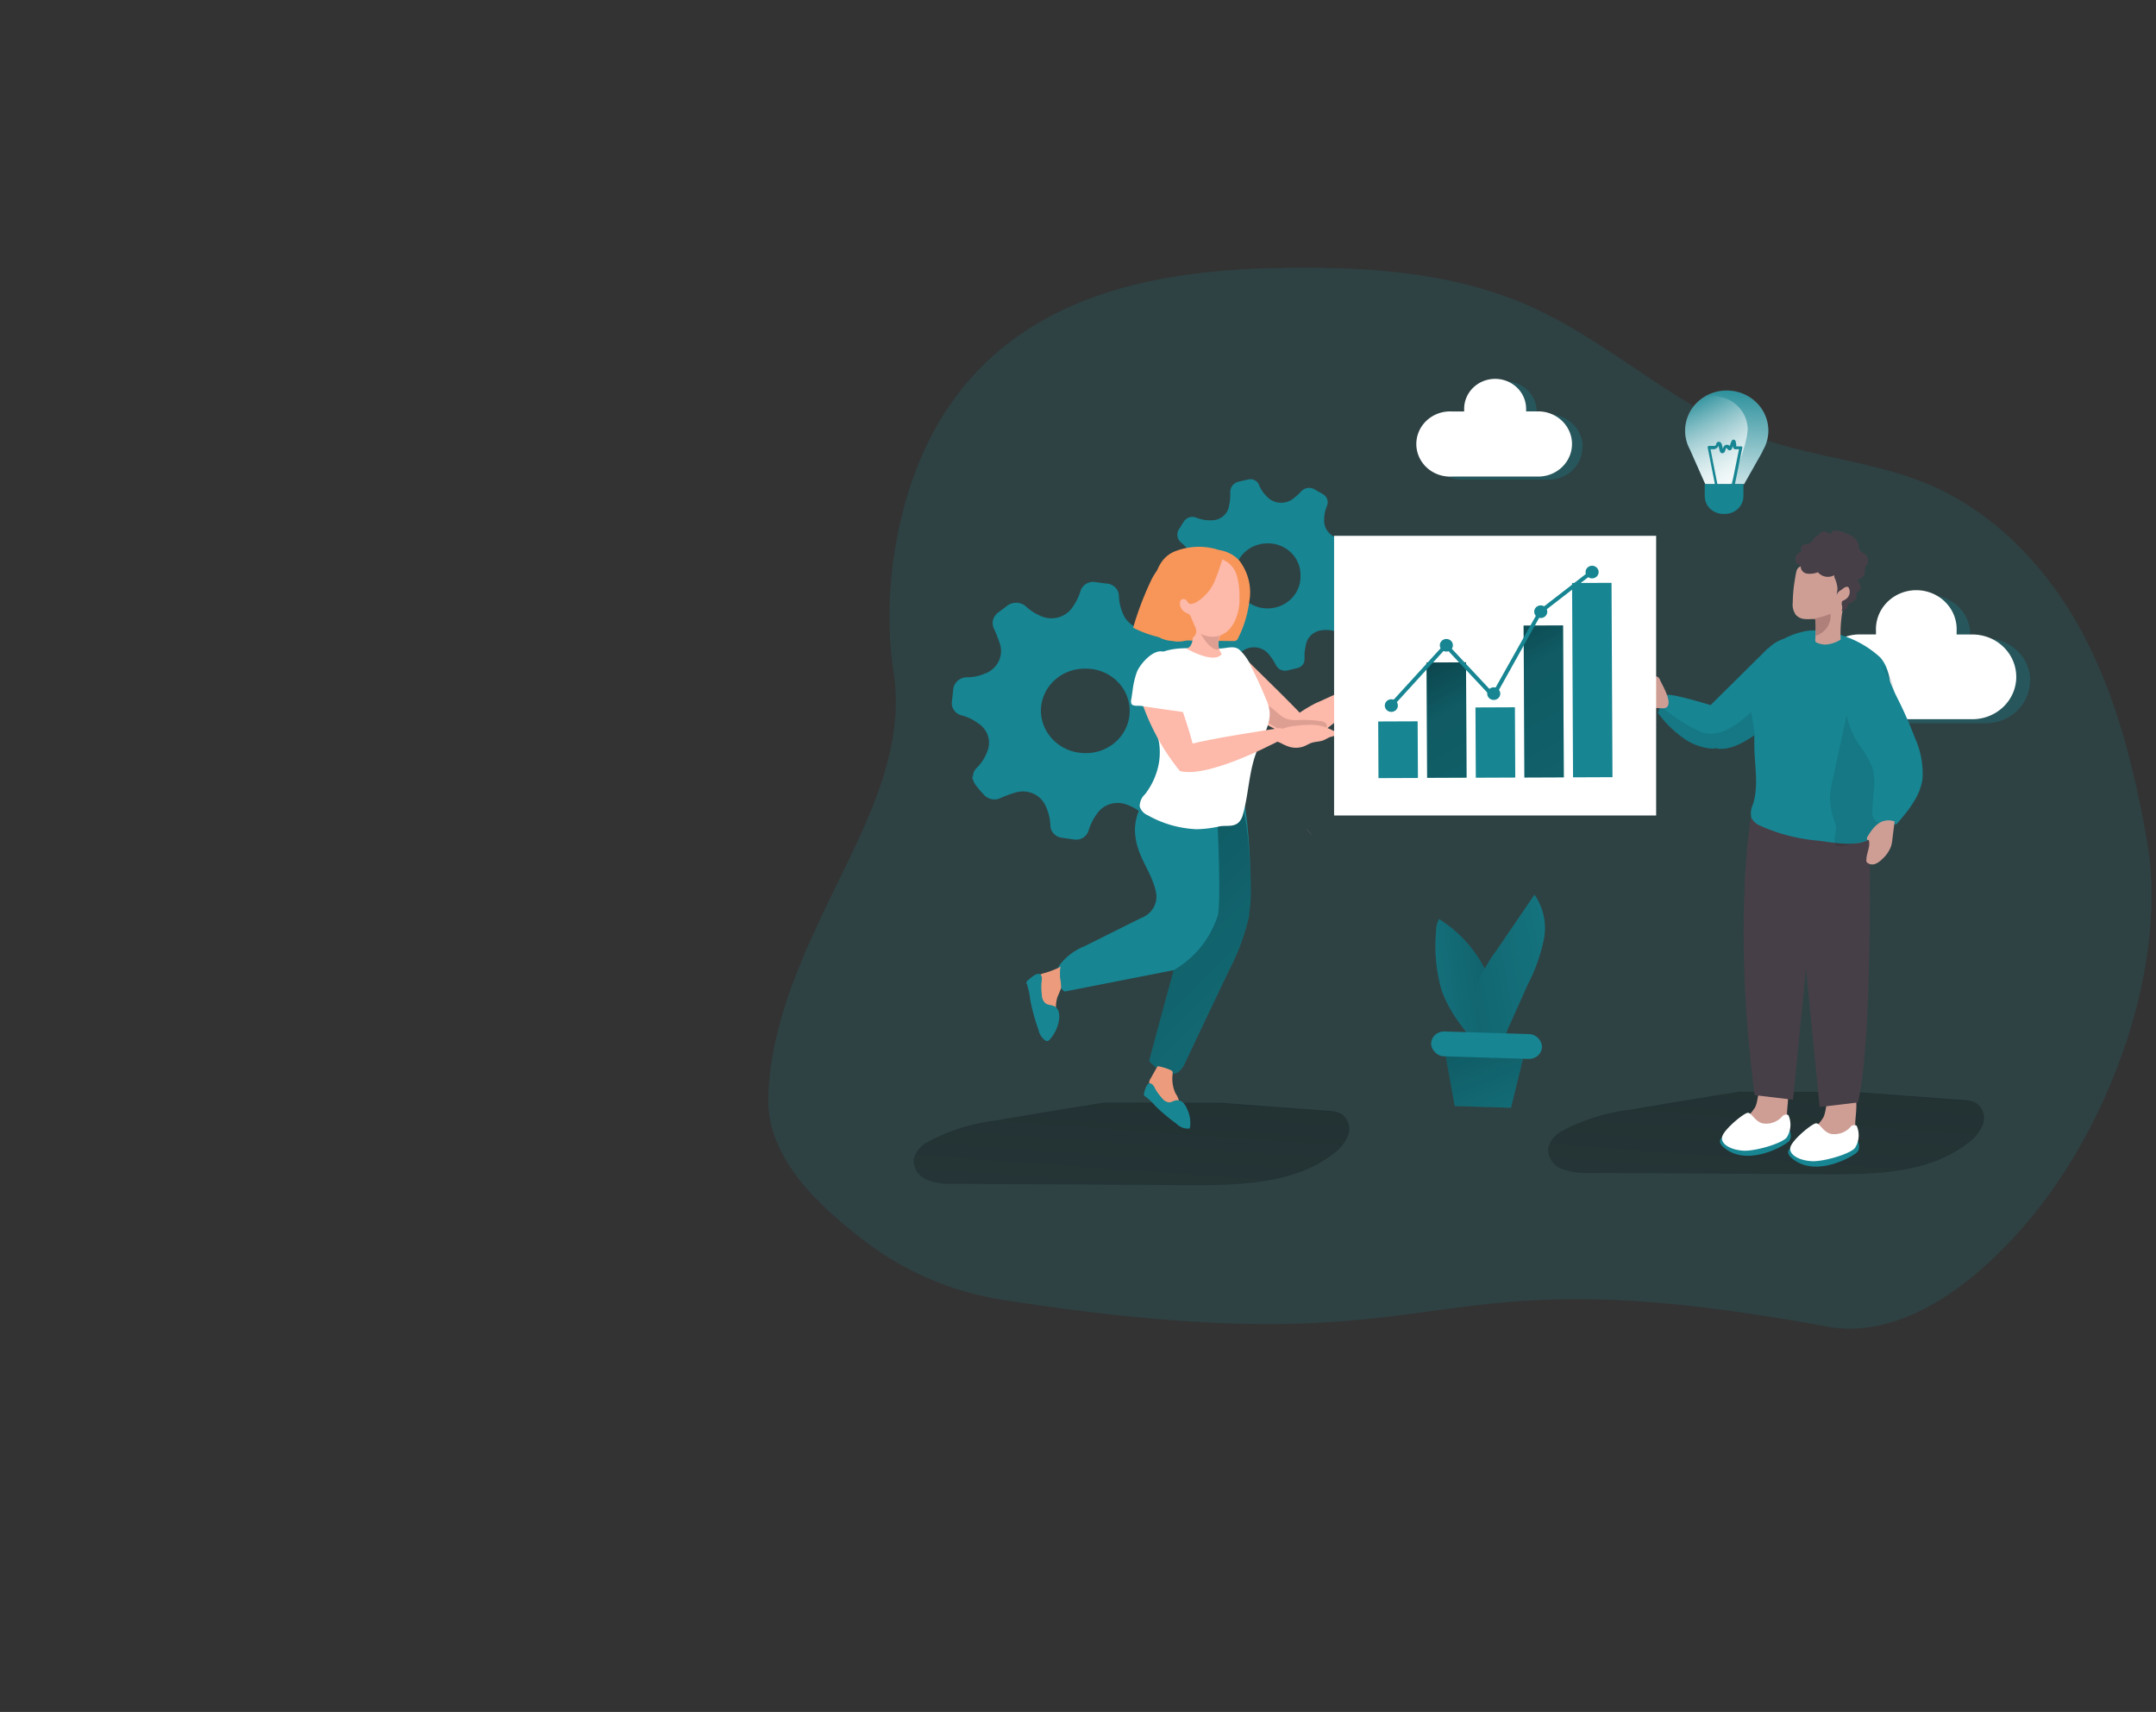 <?xml version="1.0" encoding="UTF-8" standalone="no"?>
<svg
   xmlns:dc="http://purl.org/dc/elements/1.1/"
   xmlns:cc="http://creativecommons.org/ns#"
   xmlns:rdf="http://www.w3.org/1999/02/22-rdf-syntax-ns#"
   xmlns:svg="http://www.w3.org/2000/svg"
   xmlns="http://www.w3.org/2000/svg"
   xmlns:xlink="http://www.w3.org/1999/xlink"
   xmlns:sodipodi="http://sodipodi.sourceforge.net/DTD/sodipodi-0.dtd"
   xmlns:inkscape="http://www.inkscape.org/namespaces/inkscape"
   id="Layer_1"
   data-name="Layer 1"
   viewBox="0 0 150.03 119.12"
   version="1.1"
   sodipodi:docname="analytics_process.svg"
   inkscape:version="1.0.1 (3bc2e813f5, 2020-09-07)">
  <rect x="0" y="0" width="150.03" height="119.12" fill="#333333" stroke="none"/>
  <sodipodi:namedview
     pagecolor="#ffffff"
     bordercolor="#666666"
     borderopacity="1"
     objecttolerance="10"
     gridtolerance="10"
     guidetolerance="10"
     inkscape:pageopacity="0"
     inkscape:pageshadow="2"
     inkscape:window-width="2575"
     inkscape:window-height="1058"
     id="namedview188"
     showgrid="false"
     inkscape:zoom="2.9917882"
     inkscape:cx="0.78855109"
     inkscape:cy="35.562423"
     inkscape:window-x="26"
     inkscape:window-y="23"
     inkscape:window-maximized="0"
     inkscape:current-layer="Layer_1" />
  <defs
     id="defs32">
    <linearGradient
       id="linear-gradient"
       x1="56.17"
       y1="79.01"
       x2="50.54"
       y2="155.08"
       gradientUnits="userSpaceOnUse">
      <stop
         offset="0.01"
         id="stop2" />
      <stop
         offset="0.08"
         stop-opacity="0.69"
         id="stop4" />
      <stop
         offset="0.21"
         stop-opacity="0.32"
         id="stop6" />
      <stop
         offset="1"
         stop-opacity="0"
         id="stop8" />
    </linearGradient>
    <linearGradient
       id="linear-gradient-2"
       x1="125.04"
       y1="77.79"
       x2="119.4"
       y2="153.87"
       xlink:href="#linear-gradient"
       gradientTransform="matrix(0.641,0,0,0.62,44.332,9.244)" />
    <linearGradient
       id="linear-gradient-3"
       x1="286.79"
       y1="1609.98"
       x2="360.63"
       y2="1606.71"
       gradientTransform="matrix(0.441,0.45,-0.466,0.426,695.353,-760.623)"
       xlink:href="#linear-gradient" />
    <linearGradient
       id="linear-gradient-4"
       x1="259.83"
       y1="-279.45"
       x2="309.16"
       y2="-186.08"
       gradientTransform="matrix(0.59,0,0,0.607,-59.301,207.757)"
       xlink:href="#linear-gradient" />
    <linearGradient
       id="linear-gradient-5"
       x1="269.67"
       y1="-284.65"
       x2="319"
       y2="-191.28"
       gradientTransform="matrix(0.59,0,0,0.607,-59.301,207.757)"
       xlink:href="#linear-gradient" />
    <linearGradient
       id="linear-gradient-6"
       x1="-35.22"
       y1="435.36"
       x2="-23.71"
       y2="461.71"
       gradientTransform="matrix(1,0.03,-0.03,1,123.18,-353.89)"
       xlink:href="#linear-gradient" />
    <linearGradient
       id="linear-gradient-7"
       x1="-1869.91"
       y1="1503.22"
       x2="-1889.07"
       y2="1519.55"
       gradientTransform="matrix(0.84, 0.54, -0.54, 0.84, 2482.37, -174.38)"
       gradientUnits="userSpaceOnUse">
      <stop
         offset="0.01"
         id="stop16" />
      <stop
         offset="0.13"
         stop-opacity="0.69"
         id="stop18" />
      <stop
         offset="0.25"
         stop-opacity="0.32"
         id="stop20" />
      <stop
         offset="1"
         stop-opacity="0"
         id="stop22" />
    </linearGradient>
    <linearGradient
       id="linear-gradient-8"
       x1="-295.91"
       y1="1517.49"
       x2="-267.05"
       y2="1490.81"
       gradientTransform="matrix(0.539,0.335,-0.346,0.521,774.676,-626.339)"
       xlink:href="#linear-gradient-7" />
    <linearGradient
       id="linear-gradient-9"
       x1="117.9"
       y1="43.17"
       x2="118.4"
       y2="27.4"
       gradientUnits="userSpaceOnUse">
      <stop
         offset="0.01"
         stop-color="#fff"
         id="stop26" />
      <stop
         offset="1"
         stop-color="#fff"
         stop-opacity="0"
         id="stop28" />
    </linearGradient>
    <linearGradient
       id="linear-gradient-10"
       x1="121.6"
       y1="38.52"
       x2="114.06"
       y2="31.86"
       xlink:href="#linear-gradient-9"
       gradientTransform="matrix(0.641,0,0,0.62,44.332,9.244)" />
    <linearGradient
       inkscape:collect="always"
       xlink:href="#linear-gradient"
       id="linearGradient1015"
       gradientUnits="userSpaceOnUse"
       x1="56.17"
       y1="79.01"
       x2="50.54"
       y2="155.08"
       gradientTransform="matrix(0.641,0,0,0.62,44.332,9.244)" />
    <linearGradient
       inkscape:collect="always"
       xlink:href="#linear-gradient-7"
       id="linearGradient1017"
       gradientUnits="userSpaceOnUse"
       gradientTransform="matrix(0.539,0.335,-0.346,0.521,1636.554,-98.831)"
       x1="-1869.91"
       y1="1503.22"
       x2="-1889.07"
       y2="1519.55" />
    <linearGradient
       inkscape:collect="always"
       xlink:href="#linear-gradient-9"
       id="linearGradient1019"
       gradientUnits="userSpaceOnUse"
       x1="117.9"
       y1="43.17"
       x2="118.4"
       y2="27.4"
       gradientTransform="matrix(0.641,0,0,0.62,44.332,9.244)" />
  </defs>
  <title
     id="title34">14</title>
  <path
     d="m 69.713,90.433 a 20.73,20.031 0 0 1 -9.544,-4.09 c -3.265,-2.479 -6.812,-5.82 -6.703,-9.966 0.115,-4.4 1.815,-8.633 3.695,-12.594 2.482,-5.349 5.946,-10.988 5.029,-16.944 -0.904,-5.863 0.314,-13.083 3.56,-18.128 5.131,-7.945 14.111,-9.873 23.091,-10.059 5.933,-0.118 12.039,0.223 17.446,2.584 5.683,2.479 10.231,7.059 16.035,9.191 3.848,1.401 8.056,1.68 11.821,3.254 4.74,1.989 8.396,5.931 10.769,10.369 2.373,4.438 3.566,9.365 4.458,14.255 1.501,8.274 -2.065,18.593 -7.203,25.367 -3.444,4.524 -9.179,9.737 -15.092,8.621 -29.98,-5.528 -24.213,3.31 -57.361,-1.859 z"
     fill="#178592"
     opacity="0.18"
     style="isolation:isolate;stroke-width:0.63"
     id="path36" />
  <path
     d="m 141.256,47.372 a 3.053,2.95 0 0 1 -3.047,2.95 h -7.844 a 3.053,2.95 0 0 1 0,-5.9 h 1.129 a 1.629,1.574 0 0 1 0,-0.242 2.803,2.709 0 1 1 5.606,-0.093 v 0.093 c 0,0.081 0,0.161 0,0.242 h 1.122 a 3.053,2.95 0 0 1 3.053,2.95 z"
     fill="#178592"
     opacity="0.31"
     style="isolation:isolate;stroke-width:0.63"
     id="path38" />
  <path
     d="m 140.307,47.093 a 3.053,2.95 0 0 1 -3.047,2.95 h -7.838 a 3.053,2.95 0 1 1 0,-5.9 h 1.122 c 0,-0.081 0,-0.161 0,-0.236 a 2.809,2.715 0 1 1 5.612,0 v 0 c 0,0.081 0,0.161 0,0.242 h 1.122 a 3.047,2.944 0 0 1 3.027,2.944 z"
     fill="#ffffff"
     id="path40"
     style="stroke-width:0.63" />
  <g
     id="G8KHDO"
     transform="matrix(0.641,0,0,0.62,53.466,18.633)">
    <path
       d="m 36.46,72.28 a 1.36,1.36 0 0 1 0.4,-1 5.06,5.06 0 0 0 1.26,-2.2 2.61,2.61 0 0 0 -1.12,-2.82 5,5 0 0 0 -1.83,-0.89 1.43,1.43 0 0 1 -1,-1.56 c 0.05,-0.44 0.1,-0.88 0.14,-1.32 a 1.51,1.51 0 0 1 1.61,-1.38 4.89,4.89 0 0 0 1.84,-0.42 2.7,2.7 0 0 0 1.6,-3.39 13.29,13.29 0 0 0 -0.63,-1.65 1.48,1.48 0 0 1 0.45,-1.8 c 0.33,-0.27 0.68,-0.5 1,-0.78 a 1.58,1.58 0 0 1 2,0.06 5.31,5.31 0 0 0 1.66,1.11 2.72,2.72 0 0 0 3.35,-0.89 6.4,6.4 0 0 0 0.94,-1.93 1.44,1.44 0 0 1 1.61,-1 c 0.44,0.07 0.87,0.13 1.31,0.18 a 1.41,1.41 0 0 1 1.25,1.4 5.57,5.57 0 0 0 0.64,2.39 2.77,2.77 0 0 0 2.87,1.29 6.66,6.66 0 0 0 1.8,-0.64 1.5,1.5 0 0 1 2,0.5 c 0.25,0.38 0.58,0.71 0.83,1.09 a 1.38,1.38 0 0 1 -0.15,1.77 5.5,5.5 0 0 0 -1.14,1.76 2.71,2.71 0 0 0 1.3,3.52 8.13,8.13 0 0 0 1.51,0.66 1.44,1.44 0 0 1 1,1.43 c 0,0.53 -0.1,1.06 -0.18,1.58 a 1.4,1.4 0 0 1 -1.42,1.23 5.21,5.21 0 0 0 -2.23,0.55 2.63,2.63 0 0 0 -1.42,2.87 5.75,5.75 0 0 0 0.63,1.9 1.45,1.45 0 0 1 -0.46,2 l -0.9,0.7 a 1.45,1.45 0 0 1 -2,-0.07 5.45,5.45 0 0 0 -1.85,-1.14 2.68,2.68 0 0 0 -3.19,1 6.44,6.44 0 0 0 -0.94,1.93 1.4,1.4 0 0 1 -1.52,1 L 46,79.1 a 1.43,1.43 0 0 1 -1.14,-1.3 5.74,5.74 0 0 0 -0.54,-2.3 2.67,2.67 0 0 0 -3.1,-1.5 11.07,11.07 0 0 0 -1.77,0.66 1.49,1.49 0 0 1 -1.78,-0.34 12.69,12.69 0 0 1 -1,-1.23 4.5,4.5 0 0 1 -0.32,-0.82 z M 48.6,60.14 a 4.74,4.74 0 0 0 -4.77,4.73 4.8,4.8 0 0 0 4.62,4.74 4.74,4.74 0 1 0 0.15,-9.47 z"
       transform="translate(-14.24,-15.15)"
       fill="#178592"
       id="path42" />
    <path
       d="m 72.45,58.54 c 0,0.18 0,0.36 0,0.54 a 1,1 0 0 1 -0.81,1 l -1,0.25 a 1.1,1.1 0 0 1 -1.3,-0.6 6.1,6.1 0 0 0 -0.72,-1.14 2.05,2.05 0 0 0 -3,-0.35 9,9 0 0 0 -0.91,0.83 1.1,1.1 0 0 1 -1.39,0.24 L 62.51,58.83 A 1.14,1.14 0 0 1 62,57.28 5.2,5.2 0 0 0 62.28,55.88 2,2 0 0 0 60.5,53.73 c -0.5,-0.08 -1,0 -1.53,-0.1 a 1,1 0 0 1 -1,-0.93 5.74,5.74 0 0 0 -0.19,-0.82 1.13,1.13 0 0 1 0.62,-1.35 6.67,6.67 0 0 0 1.33,-0.91 1.93,1.93 0 0 0 0.27,-2.55 5.43,5.43 0 0 0 -0.84,-1 1.17,1.17 0 0 1 -0.26,-1.7 c 0.14,-0.23 0.27,-0.47 0.42,-0.7 a 1.1,1.1 0 0 1 1.4,-0.47 3.82,3.82 0 0 0 1.77,0.28 1.88,1.88 0 0 0 1.74,-1.48 6.36,6.36 0 0 0 0.16,-1.63 1.17,1.17 0 0 1 0.76,-1.17 c 0.37,-0.11 0.74,-0.19 1.11,-0.27 a 1,1 0 0 1 1.28,0.68 4,4 0 0 0 1.13,1.5 2.08,2.08 0 0 0 2.62,-0.11 6.37,6.37 0 0 0 0.8,-0.76 1.14,1.14 0 0 1 1.42,-0.24 l 0.93,0.55 a 1.07,1.07 0 0 1 0.44,1.34 4.19,4.19 0 0 0 -0.3,1.64 2,2 0 0 0 1.75,2 8.93,8.93 0 0 0 1.37,0.09 1.07,1.07 0 0 1 1.17,0.94 c 0.08,0.32 0.17,0.63 0.24,1 a 1,1 0 0 1 -0.63,1.2 4.24,4.24 0 0 0 -1.4,1 1.89,1.89 0 0 0 -0.32,2.24 6.81,6.81 0 0 0 1,1.26 1.12,1.12 0 0 1 0.24,1.54 l -0.45,0.75 a 1.1,1.1 0 0 1 -1.46,0.51 3.37,3.37 0 0 0 -2.09,-0.17 2,2 0 0 0 -1.4,1.55 9.87,9.87 0 0 0 -0.16,1.09 z m -4,-12.46 a 3.53,3.53 0 0 0 -3.57,3.54 3.57,3.57 0 1 0 7.13,0 3.52,3.52 0 0 0 -3.58,-3.54 z"
       transform="translate(-14.24,-15.15)"
       fill="#178592"
       id="path44" />
  </g>
  <path
     d="m 84.94,76.73 7.434,0.558 a 2.091,2.02 0 0 1 1.007,0.242 1.353,1.308 0 0 1 0.43,1.469 2.963,2.863 0 0 1 -1.013,1.277 c -2.7,2.101 -6.491,2.206 -9.98,2.188 l -16.42,-0.087 a 4.49,4.338 0 0 1 -1.867,-0.267 1.539,1.487 0 0 1 -0.956,-1.444 1.956,1.89 0 0 1 1.039,-1.24 13.143,12.699 0 0 1 4.734,-1.469 q 3.752,-0.651 7.517,-1.24"
     fill="url(#linear-gradient)"
     id="path47"
     style="fill:url(#linearGradient1015);stroke-width:0.63" />
  <path
     d="m 129.114,75.98 7.434,0.552 a 2.027,1.958 0 0 1 1.007,0.248 1.353,1.308 0 0 1 0.43,1.463 2.944,2.845 0 0 1 -1.02,1.277 c -2.694,2.132 -6.485,2.213 -9.968,2.188 l -16.427,-0.093 a 4.573,4.419 0 0 1 -1.867,-0.267 1.539,1.487 0 0 1 -0.975,-1.45 1.924,1.859 0 0 1 1.039,-1.24 13.258,12.811 0 0 1 4.759,-1.456 q 3.752,-0.651 7.517,-1.24"
     fill="url(#linear-gradient-2)"
     id="path49"
     style="fill:url(#linear-gradient-2);stroke-width:0.63" />
  <path
     d="m 124.355,77.418 a 2.566,2.479 0 0 1 -0.212,1.085 1.834,1.773 0 0 1 -0.808,0.725 3.207,3.099 0 0 1 -2.373,0.223 0.346,0.335 0 0 1 -0.327,-0.384 1.79,1.729 0 0 1 0.641,-1.078 3.791,3.663 0 0 0 0.86,-0.948 c 0.359,-0.707 0.09,-2.597 1.475,-2.293 1.135,0.236 0.776,1.865 0.744,2.671 z"
     fill="#ce9e95"
     id="path51"
     style="stroke-width:0.63" />
  <path
     d="m 124.547,78.658 c 0,0 0.192,0.465 -0.045,0.738 -0.237,0.273 -2.726,1.766 -4.4,0.564 -1.674,-1.202 2.271,-1.357 2.271,-1.357 z"
     fill="#178592"
     id="path53"
     style="stroke-width:0.63" />
  <path
     d="m 124.451,77.592 a 0.359,0.347 0 0 0 -0.449,0.112 1.462,1.413 0 0 1 -1.334,0.465 c -0.545,-0.124 -0.763,-0.731 -1.033,-0.738 -0.269,-0.006 -1.719,1.19 -1.802,1.698 -0.083,0.508 0.641,0.886 1.475,0.936 0.834,0.05 2.668,-0.496 3.021,-0.911 a 1.751,1.692 0 0 0 0.122,-1.562 z"
     fill="#ffffff"
     id="path55"
     style="stroke-width:0.63" />
  <path
     d="m 129.101,78.131 a 2.566,2.479 0 0 1 -0.212,1.085 1.834,1.773 0 0 1 -0.808,0.725 3.207,3.099 0 0 1 -2.373,0.229 0.468,0.452 0 0 1 -0.276,-0.161 0.43,0.415 0 0 1 -0.051,-0.229 1.79,1.729 0 0 1 0.641,-1.078 3.791,3.663 0 0 0 0.859,-0.948 c 0.359,-0.707 0.09,-2.597 1.475,-2.293 1.135,0.254 0.776,1.884 0.744,2.671 z"
     fill="#ce9e95"
     id="path57"
     style="stroke-width:0.63" />
  <path
     d="m 129.294,79.414 c 0,0 0.192,0.465 -0.045,0.738 -0.237,0.273 -2.726,1.766 -4.4,0.564 -1.674,-1.202 2.264,-1.357 2.264,-1.357 z"
     fill="#178592"
     id="path59"
     style="stroke-width:0.63" />
  <path
     d="m 129.198,78.329 a 0.346,0.335 0 0 0 -0.449,0.112 1.475,1.425 0 0 1 -1.334,0.459 c -0.545,-0.124 -0.763,-0.731 -1.033,-0.738 -0.269,-0.006 -1.719,1.19 -1.802,1.698 -0.083,0.508 0.641,0.886 1.475,0.936 0.834,0.05 2.668,-0.496 3.021,-0.911 a 1.738,1.68 0 0 0 0.122,-1.556 z"
     fill="#ffffff"
     id="path61"
     style="stroke-width:0.63" />
  <path
     d="m 130.089,58.391 c 0,0 0.263,13.734 -0.795,18.32 l -2.668,0.316 -1.854,-18.822 z"
     fill="#473f47"
     id="path63"
     style="stroke-width:0.63" />
  <path
     d="m 121.834,56.892 c 0,0 -1.283,7.437 0.269,19.312 l 2.668,0.316 1.854,-18.81 z"
     fill="#473f47"
     id="path65"
     style="stroke-width:0.63" />
  <path
     d="m 118.736,50.979 c 0,0.496 0.199,0.93 0.641,1.072 a 0.391,0.378 0 0 0 0.115,0.031 c 0.821,0.161 1.924,-0.44 2.649,-0.967 a 10.128,9.786 0 0 0 0.892,-0.707 V 45.104 l -3.99,3.948 a 6.299,6.086 0 0 0 -0.308,1.927 z"
     fill="#178592"
     id="path67"
     style="stroke-width:0.63" />
  <path
     d="m 122.078,51.097 c 0,0.248 0,0.502 0,0.75 0,1.37 0.327,2.783 -0.096,4.128 a 1.578,1.525 0 0 0 -0.115,0.917 1.18,1.14 0 0 0 0.597,0.552 11.937,11.534 0 0 0 4.105,1.054 c 1.058,0.143 2.566,0.446 3.547,-0.105 a 1.77,1.711 0 0 0 0.693,-1.109 21.436,20.713 0 0 0 0.641,-4.338 c 0,-0.186 0,-0.378 0.038,-0.57 0.083,-1.308 0.109,-2.628 0.083,-3.936 0,-0.954 -0.096,-1.983 -0.738,-2.702 a 7.056,6.817 0 0 0 -3.759,-1.785 4.265,4.121 0 0 0 -1.244,-0.068 5.234,5.057 0 0 0 -1.674,0.552 2.822,2.727 0 0 0 -1.488,1.147 8.338,8.057 0 0 0 -0.725,2.157 8.191,7.914 0 0 0 -0.038,2.132 c 0.038,0.347 0.128,0.694 0.167,1.035 0.006,0.068 0.006,0.13 0.006,0.192 z"
     fill="#178592"
     id="path69"
     style="stroke-width:0.63" />
  <path
     d="m 127.87,58.856 c 0.41,0.118 1.36,-0.242 1.674,-0.297 0.186,0 0.359,-0.124 0.545,-0.167 0.943,-0.229 1.052,-2.777 1.142,-3.464 a 49.241,47.579 0 0 0 0.641,-5.51 6.254,6.043 0 0 0 -0.25,-2.082 2.489,2.405 0 0 0 -1.405,-1.525 c -1.199,-0.415 -1.559,3.254 -1.725,4.01 l -0.898,4.146 a 9.775,9.445 0 0 0 -0.25,1.556 5.657,5.466 0 0 0 0.404,1.859 c 0.109,0.366 -0.192,1.054 -0.045,1.32 a 0.237,0.229 0 0 0 0.167,0.155 z"
     fill="#020202"
     opacity="0.1"
     id="path71"
     style="stroke-width:0.63" />
  <path
     d="m 124.977,42.792 a 0.892,0.861 0 0 0 0.577,0.279 3.258,3.148 0 0 0 0.558,0 h 0.109 a 0.128,0.124 0 0 1 0.071,0 0.141,0.136 0 0 1 0.038,0.081 6.491,6.272 0 0 1 0,1.078 v 0 0.192 a 0.391,0.378 0 0 0 0,0.205 c 0.038,0.081 0.135,0.112 0.224,0.143 a 1.527,1.475 0 0 0 0.507,0.081 2.245,2.169 0 0 0 1.026,-0.347 9.961,9.625 0 0 1 0.103,-1.859 10.198,9.854 0 0 0 0.244,-2.361 1.597,1.543 0 0 0 -0.34,-0.855 1.565,1.512 0 0 0 -1.212,-0.421 3.034,2.931 0 0 0 -1.661,0.44 c -0.186,0.118 -0.205,0.273 -0.25,0.471 -0.058,0.31 -0.109,0.62 -0.148,0.942 -0.038,0.322 -0.064,0.713 -0.071,1.078 a 1.283,1.24 0 0 0 0.225,0.855 z"
     fill="#ce9e95"
     id="path73"
     style="stroke-width:0.63" />
  <path
     d="m 125.362,38.404 a 0.52,0.502 0 0 0 -0.43,0.452 0.513,0.496 0 0 0 0.378,0.496 0.52,0.502 0 0 0 0.417,0.558 1.475,1.425 0 0 0 0.776,-0.093 0.892,0.861 0 0 0 1.142,0.205 v 0.143 a 2.412,2.33 0 0 1 0.224,0.787 l -0.071,0.527 a 0.539,0.521 0 0 1 0.59,-0.459 0.282,0.273 0 0 1 0.218,0.068 0.308,0.297 0 0 1 0.045,0.124 0.526,0.508 0 0 1 -0.205,0.428 c -0.096,0.062 -0.218,0.105 -0.263,0.211 a 0.552,0.533 0 0 0 0,0.31 0.597,0.576 0 0 1 -0.038,0.353 l 0.18,-0.043 a 0.763,0.738 0 0 0 0.148,-0.099 0.494,0.477 0 0 0 0.122,-0.39 0.597,0.576 0 0 0 0.564,-0.769 0.359,0.347 0 0 0 0.308,-0.397 1.084,1.047 0 0 0 -0.257,-0.496 0.571,0.552 0 0 0 0.564,-0.552 0.898,0.868 0 0 1 0,-0.254 1.071,1.035 0 0 1 0.154,-0.266 0.577,0.558 0 0 0 -0.109,-0.657 c -0.128,-0.112 -0.308,-0.167 -0.404,-0.304 a 1.475,1.425 0 0 1 -0.096,-0.397 c -0.115,-0.502 -0.693,-0.738 -1.199,-0.899 a 0.981,0.948 0 0 0 -0.43,-0.068 0.334,0.322 0 0 0 -0.301,0.26 0.892,0.861 0 0 0 -0.487,-0.198 c -0.173,0 -0.366,0.155 -0.321,0.316 -0.071,-0.273 -0.545,0.434 -0.571,0.452 -0.314,0.186 -0.795,0 -0.648,0.651 z"
     fill="#473f47"
     id="path75"
     style="stroke-width:0.63" />
  <path
     d="m 126.112,43.083 h 0.109 a 0.128,0.124 0 0 1 0.071,0 0.141,0.136 0 0 1 0.038,0.081 6.491,6.272 0 0 1 0,1.078 v 0 a 1.501,1.45 0 0 0 1.052,-1.531 6.228,6.018 0 0 1 -1.283,0.359 z"
     fill="#af807a"
     id="path77"
     style="stroke-width:0.63" />
  <path
     d="m 115.375,49.609 a 7.851,7.586 0 0 0 1.924,1.859 3.848,3.719 0 0 0 1.802,0.62 0.552,0.533 0 0 0 0.25,-0.031 0.68,0.657 0 0 0 0.346,-0.229 1.995,1.927 0 0 0 0.462,-1.097 c 0.045,-1.06 -1.142,-1.673 -1.142,-1.673 0,0 -2.7,-0.83 -3.021,-0.694 -0.173,0.068 -0.34,0.44 -0.455,0.756 -0.115,0.316 -0.167,0.49 -0.167,0.49 z"
     fill="#178592"
     id="path79"
     style="stroke-width:0.63" />
  <path
     d="m 115.375,49.609 a 7.851,7.586 0 0 0 1.924,1.859 3.848,3.719 0 0 0 1.802,0.62 0.552,0.533 0 0 0 0.25,-0.031 0.391,0.378 0 0 0 0.115,0.031 c 0.821,0.161 1.924,-0.44 2.649,-0.967 v 0 l -0.257,-1.587 a 6.587,6.365 0 0 1 -1.693,1.24 2.399,2.318 0 0 1 -1.45,0.254 1.437,1.388 0 0 1 -0.391,-0.112 12.514,12.092 0 0 1 -2.797,-1.804 c -0.09,0.266 -0.154,0.496 -0.154,0.496 z"
     fill="#020202"
     opacity="0.1"
     id="path81"
     style="stroke-width:0.63" />
  <path
     d="m 133.251,51.338 a 6.344,6.129 0 0 1 0.526,2.901 c -0.18,1.19 -1.001,2.188 -1.79,3.099 -0.641,0.093 -1.43,0.081 -1.655,-0.49 a 1.475,1.425 0 0 1 -0.038,-0.564 l 0.09,-1.24 a 4.682,4.524 0 0 0 -0.09,-1.636 7.639,7.381 0 0 0 -0.956,-1.636 6.523,6.303 0 0 1 -0.981,-2.863 c -0.071,-0.954 0.68,-4.041 2.136,-3.099 0.603,0.384 1.142,1.971 1.462,2.609 q 0.731,1.432 1.296,2.919 z"
     fill="#178592"
     id="path83"
     style="stroke-width:0.63" />
  <path
     d="m 129.961,58.205 a 0.295,0.285 0 0 0 -0.051,0.155 0.096,0.093 0 0 0 0.128,0.087 c 0.148,0.44 -0.16,0.905 -0.16,1.37 a 0.436,0.421 0 0 0 0,0.124 0.301,0.291 0 0 0 0.109,0.124 0.564,0.545 0 0 0 0.545,0.031 1.462,1.413 0 0 0 0.455,-0.328 2.283,2.206 0 0 0 0.609,-0.892 2.643,2.553 0 0 0 0.09,-0.483 l 0.154,-1.24 c -0.917,-0.279 -1.443,0.322 -1.879,1.054 z"
     fill="#ce9e95"
     id="path85"
     style="stroke-width:0.63" />
  <path
     d="m 115.529,47.341 a 0.513,0.496 0 0 0 -0.141,-0.217 0.16,0.155 0 0 0 -0.231,0 0.359,0.347 0 0 0 -0.045,0.143 0.314,0.304 0 0 1 -0.289,0.18 0.988,0.954 0 0 1 -0.353,-0.087 10.211,9.867 0 0 0 -0.981,-0.291 0.378,0.366 0 0 0 -0.237,0 0.334,0.322 0 0 0 -0.167,0.198 1.283,1.24 0 0 0 0.205,1.165 2.072,2.002 0 0 0 1.052,0.669 5.51,5.324 0 0 0 1.283,0.18 0.571,0.552 0 0 0 0.314,-0.043 c 0.513,-0.285 -0.263,-1.568 -0.411,-1.896 z"
     fill="#ce9e95"
     id="path87"
     style="stroke-width:0.63" />
  <path
     d="m 84.671,56.6 c 0,0 0,5.739 -0.423,6.78 -1.097,2.913 -2.566,4.103 -2.566,4.103 q -0.866,3.167 -1.719,6.34 c 0.558,0.62 1.488,1.24 2.117,0.7 a 1.706,1.649 0 0 0 0.378,-0.558 l 3.021,-6.359 a 16.824,16.256 0 0 0 1.45,-3.905 v -0.118 -0.031 c 0,-0.081 0.045,-0.347 0.083,-0.731 v 0 c 0.096,-1.122 -0.096,-6.427 -0.641,-7.821 0,0 -2.033,0.676 -2.617,-0.093 z"
     fill="#178592"
     id="path89"
     style="stroke-width:0.63" />
  <path
     d="m 84.671,56.6 c 0,0 0,5.739 -0.423,6.78 -1.097,2.913 -2.566,4.103 -2.566,4.103 q -0.866,3.167 -1.719,6.34 c 0.558,0.62 1.488,1.24 2.117,0.7 a 1.706,1.649 0 0 0 0.378,-0.558 l 3.021,-6.359 a 16.824,16.256 0 0 0 1.45,-3.905 v -0.118 -0.031 c 0,-0.081 0.045,-0.347 0.083,-0.731 v 0 c 0.096,-1.122 -0.077,-5.417 -0.59,-6.817 a 2.02,1.952 0 0 1 -1.802,-0.564 z"
     fill="url(#linear-gradient-3)"
     id="path91"
     style="fill:url(#linear-gradient-3);stroke-width:0.63" />
  <path
     d="M 79.61,55.776 A 3.643,3.52 0 0 0 79.039,58.391 c 0.205,1.37 1.219,2.479 1.424,3.83 a 1.636,1.58 0 0 1 -1.046,1.649 l -3.951,1.971 a 4.06,3.923 0 0 0 -1.719,1.295 1.411,1.363 0 0 0 0.334,1.859 L 81.688,67.502 a 6.972,6.737 0 0 0 3.053,-3.805 c 0.289,-1.072 -0.103,-8.255 -0.103,-8.255 -1.232,-1.14 -1.655,-0.713 -2.418,-1.58 -0.917,0.669 -1.924,1.016 -2.611,1.915 z"
     fill="#178592"
     id="path93"
     style="stroke-width:0.63" />
  <path
     d="m 73.478,70.173 c 0,0.415 0.083,0.911 -0.244,1.19 a 0.154,0.149 0 0 1 -0.109,0.056 0.244,0.236 0 0 1 -0.167,-0.068 c -0.75,-0.62 -0.949,-1.655 -1.013,-2.609 a 1.078,1.041 0 0 1 0.122,-0.7 1.232,1.19 0 0 1 0.641,-0.341 6.69,6.464 0 0 0 1.129,-0.446 c -0.109,0.056 -0.071,0.676 -0.071,0.781 a 3.573,3.452 0 0 1 0.071,0.707 6.1,5.894 0 0 1 -0.25,0.62 2.688,2.597 0 0 0 -0.109,0.812 z"
     fill="#ec9c7d"
     id="path95"
     style="stroke-width:0.63" />
  <path
     d="m 81.797,76.067 a 1.879,1.816 0 0 1 0.308,0.998 0.301,0.291 0 0 1 -0.077,0.174 c -0.135,0.124 -0.353,0.037 -0.5,-0.062 a 6.414,6.198 0 0 1 -1.437,-1.556 0.539,0.521 0 0 1 -0.122,-0.242 0.597,0.576 0 0 1 0.103,-0.341 l 0.436,-0.775 a 0.173,0.167 0 0 1 0.051,-0.062 0.141,0.136 0 0 1 0.09,0 3.547,3.427 0 0 1 0.673,0.198 c 0.295,0.118 0.301,0.13 0.269,0.421 a 2.566,2.479 0 0 0 0.205,1.246 z"
     fill="#ec9c7d"
     id="path97"
     style="stroke-width:0.63" />
  <path
     d="m 79.61,76.067 a 0.224,0.217 0 0 0 0,0.124 c 0,0.056 0.071,0.093 0.115,0.124 a 4.676,4.518 0 0 1 0.693,0.663 13.649,13.189 0 0 0 1.482,1.24 1.052,1.016 0 0 0 0.763,0.31 0.244,0.236 0 0 0 0.096,0 0.212,0.205 0 0 0 0.058,-0.13 2.392,2.312 0 0 0 -0.212,-1.24 1.392,1.345 0 0 0 -0.257,-0.415 0.603,0.583 0 0 0 -0.455,-0.186 c -0.186,0 -0.353,0.149 -0.545,0.149 a 0.731,0.707 0 0 1 -0.475,-0.285 4.214,4.072 0 0 1 -0.404,-0.521 c -0.09,-0.136 -0.173,-0.384 -0.321,-0.471 -0.34,-0.236 -0.475,0.428 -0.539,0.638 z"
     fill="#178592"
     id="path99"
     style="stroke-width:0.63" />
  <path
     d="m 71.535,68.208 a 0.212,0.205 0 0 0 -0.064,0.304 5.6,5.411 0 0 1 0.218,1.047 14.868,14.366 0 0 0 0.577,2.101 1.238,1.196 0 0 0 0.52,0.769 0.25,0.242 0 0 0 0.115,0 0.282,0.273 0 0 0 0.141,-0.087 2.79,2.696 0 0 0 0.641,-1.314 1.456,1.407 0 0 0 0,-0.558 0.68,0.657 0 0 0 -0.308,-0.452 c -0.186,-0.099 -0.43,-0.074 -0.609,-0.198 a 0.776,0.75 0 0 1 -0.263,-0.558 5.131,4.958 0 0 1 -0.038,-0.738 c 0,-0.192 0.083,-0.477 0,-0.62 -0.173,-0.403 -0.738,0.143 -0.93,0.304 z"
     fill="#178592"
     id="path101"
     style="stroke-width:0.63" />
  <path
     d="m 86.928,41.893 a 8.101,7.828 0 0 1 -0.757,2.479 0.385,0.372 0 0 1 -0.148,0.198 0.417,0.403 0 0 1 -0.218,0.037 l -2.989,-0.037 c -0.237,0 -0.532,-0.037 -0.641,-0.254 -0.096,0.192 -0.372,0.205 -0.59,0.18 a 7.748,7.487 0 0 1 -2.732,-0.818 22.866,22.095 0 0 1 1.244,-3.279 3.765,3.638 0 0 1 0.699,-1.016 3.65,3.526 0 0 1 1.379,-0.793 c 1.283,-0.446 3.111,-0.694 4.092,0.452 a 3.848,3.719 0 0 1 0.661,2.851 z"
     fill="#f89659"
     id="path103"
     style="stroke-width:0.63" />
  <path
     d="m 86.839,45.996 c 1.199,1.196 2.431,2.374 3.605,3.595 a 9.621,9.296 0 0 1 1.155,-0.682 C 92.137,48.698 95.645,46.981 96.999,46.715 a 4.342,4.196 0 0 1 2.181,0.112 0.455,0.44 0 0 1 0.282,0.192 c 0.096,0.186 -0.115,0.39 -0.321,0.434 a 3.457,3.341 0 0 0 -0.641,0.105 1.353,1.308 0 0 0 -0.43,0.39 2.489,2.405 0 0 1 -1.841,0.806 c -0.289,0 -0.584,-0.136 -0.866,-0.118 a 2.566,2.479 0 0 0 -1.046,0.564 c -0.943,0.62 -1.783,1.407 -2.739,2.027 a 1.353,1.308 0 0 1 -0.641,0.273 1.501,1.45 0 0 1 -0.641,-0.143 11.27,10.889 0 0 1 -3.848,-2.113 1.001,0.967 0 0 1 -0.224,-0.285 1.135,1.097 0 0 1 -0.051,-0.347 c 0,-0.483 0,-0.973 0,-1.456 a 1.475,1.425 0 0 1 0.148,-0.62 0.526,0.508 0 0 1 0.577,-0.26"
     fill="#fdb9a9"
     id="path105"
     style="stroke-width:0.63" />
  <path
     d="m 89.122,49.783 a 1.616,1.562 0 0 0 0.378,0.223 2.174,2.101 0 0 0 0.936,0.087 8.877,8.578 0 0 1 1.43,0.081 0.757,0.731 0 0 1 0.34,0.105 0.276,0.266 0 0 1 0.115,0.297 0.443,0.428 0 0 1 -0.135,0.149 2.675,2.584 0 0 1 -1.283,0.669 2.694,2.603 0 0 1 -1.674,-0.514 l -1.052,-0.62 a 1.122,1.085 0 0 1 -0.404,-0.316 c -0.148,-0.223 -0.18,-0.837 0.18,-0.899 0.359,-0.062 0.93,0.583 1.167,0.738 z"
     fill="#de9f93"
     id="path107"
     style="stroke-width:0.63" />
  <path
     d="m 86.223,45.19 c -0.378,-0.279 -0.821,-0.087 -1.283,-0.068 -0.462,0.019 -1.033,0.037 -1.546,0 -0.981,-0.031 -2.566,-0.13 -3.47,0.905 -1.078,1.24 -0.231,3.285 0.327,4.586 a 3.727,3.601 0 0 1 0.411,1.091 5.067,4.896 0 0 1 0,1.277 5.202,5.026 0 0 1 -0.981,2.281 1.199,1.159 0 0 0 -0.372,0.855 1.02,0.985 0 0 0 0.577,0.62 7.338,7.09 0 0 0 3.367,0.961 7.383,7.134 0 0 0 1.642,-0.205 c 0.487,-0.074 1.02,0.087 1.379,-0.353 a 1.462,1.413 0 0 0 0.231,-0.514 c 0.411,-1.494 0.404,-3.099 1.02,-4.512 0.327,-0.769 0.879,-1.698 0.827,-2.553 A 3.207,3.099 0 0 0 88.083,48.605 C 87.775,47.855 87.442,47.118 87.07,46.399 a 3.393,3.279 0 0 0 -0.847,-1.209 z"
     fill="#ffffff"
     id="path109"
     style="stroke-width:0.63" />
  <path
     d="m 85.011,45.5 c 0,0 -0.321,0.781 -2.457,-0.372 0,0 0.577,-0.05 0.417,-1.196 a 2.566,2.479 0 0 0 -0.417,-1.103 0.205,0.198 0 0 0 0.346,-0.093 2.097,2.027 0 0 0 0.148,0.328 c 0.334,0.62 1.065,1.357 1.879,1.147 a 1.283,1.24 0 0 0 -0.077,0.979 1.539,1.487 0 0 0 0.16,0.31 z"
     fill="#fdb9a9"
     id="path111"
     style="stroke-width:0.63" />
  <path
     d="m 84.85,45.19 h -0.109 c -0.802,0.081 -1.745,-2.182 -1.745,-2.182 h 0.051 c 0.334,0.62 1.065,1.357 1.879,1.147 a 1.283,1.24 0 0 0 -0.077,1.035 z"
     fill="#de9f93"
     id="path113"
     style="stroke-width:0.63" />
  <path
     d="m 84.241,44.298 c 1.167,0.099 1.886,-0.961 2.014,-2.343 q 0,-0.229 0,-0.465 A 5.773,5.578 0 0 0 86.095,40.152 c -0.513,-2.126 -3.637,-1.277 -3.637,-1.277 -2.437,1.066 -0.282,5.262 1.783,5.423 z"
     fill="#fdb9a9"
     id="path115"
     style="stroke-width:0.63" />
  <path
     d="m 85.075,38.832 a 3.772,3.644 0 0 1 -0.148,0.49 9.576,9.253 0 0 1 -0.353,0.985 3.207,3.099 0 0 1 -1.283,1.568 0.802,0.775 0 0 1 -0.475,0.143 c -0.16,-0.031 -0.148,-0.149 -0.269,-0.26 a 0.282,0.273 0 0 0 -0.314,-0.05 0.34,0.328 0 0 0 -0.128,0.273 0.77,0.744 0 0 0 0.366,0.62 1.661,1.605 0 0 1 0.295,0.161 c 0.109,0.093 0.122,0.229 0.18,0.347 l 0.192,0.44 a 0.988,0.954 0 0 1 0.103,0.446 0.641,0.62 0 0 1 -0.314,0.428 2.065,1.996 0 0 1 -1.379,0.174 1.988,1.921 0 0 1 -0.936,-0.285 4.49,4.338 0 0 1 -0.443,-0.397 3.258,3.148 0 0 0 -0.731,-0.39 2.688,2.597 0 0 0 0.686,-0.663 2.046,1.977 0 0 0 0.192,-1.649 c -0.103,-0.347 0,-2.194 1.347,-2.808 a 4.394,4.245 0 0 1 2.752,-0.248 0.93,0.899 0 0 1 0.462,0.205 0.513,0.496 0 0 1 0.199,0.471 z"
     fill="#f89659"
     id="path117"
     style="stroke-width:0.63" />
  <path
     d="m 82.997,51.748 -0.892,1.903 a 16.343,15.792 0 0 1 -2.662,-4.834 c -0.641,-2.213 0.494,-2.77 0.494,-2.77 0.872,-0.31 1.462,0.886 2.315,3.31 0.468,1.332 0.744,2.392 0.744,2.392 z"
     fill="#fdb9a9"
     id="path119"
     style="stroke-width:0.63" />
  <path
     d="m 82.105,53.65 c 0,0 -0.038,-1.549 0.744,-1.859 0.783,-0.31 6.247,-1.14 6.247,-1.14 l 0.513,0.576 c 0,0 -5.369,2.993 -7.505,2.423 z"
     fill="#fdb9a9"
     id="path121"
     style="stroke-width:0.63" />
  <path
     d="m 90.969,57.734 -0.071,-0.068 c 0.269,0.291 0.449,0.496 0.5,0.558 -0.135,-0.167 -0.282,-0.335 -0.43,-0.49 z"
     fill="#dc9bd5"
     id="path123"
     style="stroke-width:0.63" />
  <path
     d="m 89.687,50.57 a 9.621,9.296 0 0 1 1.418,-0.136 3.047,2.944 0 0 1 0.763,0.062 4.336,4.19 0 0 1 0.904,0.341 c 0.077,0.037 0.173,0.087 0.186,0.174 a 0.212,0.205 0 0 1 -0.122,0.192 1.11,1.072 0 0 1 -0.237,0.068 c -0.173,0.056 -0.327,0.167 -0.494,0.236 -0.269,0.105 -0.577,0.093 -0.853,0.186 -0.173,0.062 -0.334,0.167 -0.507,0.236 a 1.559,1.506 0 0 1 -1.129,0 3.759,3.632 0 0 1 -0.366,-0.161 2.02,1.952 0 0 0 -0.359,-0.161 c -0.083,0 -0.141,0 -0.205,-0.074 a 0.641,0.62 0 0 1 0,-0.62 0.872,0.843 0 0 1 0.584,-0.217 z"
     fill="#fdb9a9"
     id="path125"
     style="stroke-width:0.63" />
  <path
     d="M 79.097,46.802 A 6.414,6.198 0 0 0 78.815,48.041 l -0.083,0.57 a 0.641,0.62 0 0 0 0,0.359 c 0.103,0.198 0.494,0.118 0.686,0.149 l 1.052,0.161 2.097,0.297 a 4.323,4.177 0 0 0 0,-1.041 c -0.064,-0.322 -0.212,-0.62 -0.295,-0.948 -0.083,-0.328 -0.096,-0.539 -0.16,-0.781 a 2.566,2.479 0 0 0 -0.956,-1.363 c -0.738,-0.521 -1.815,0.738 -2.04,1.308 z"
     fill="#ffffff"
     style="isolation:isolate;stroke-width:0.63"
     id="path127" />
  <rect
     x="92.836"
     y="37.282"
     width="22.411"
     height="19.461"
     fill="#ffffff"
     id="rect129"
     style="stroke-width:0.63" />
  <rect
     x="95.652"
     y="50.584"
     width="2.745"
     height="3.942"
     transform="matrix(1,-0.004,0.005,1,0,0)"
     fill="#178592"
     id="rect131"
     style="stroke-width:0.63" />
  <rect
     x="99.038"
     y="46.493"
     width="2.745"
     height="8.026"
     transform="matrix(1,-0.004,0.005,1,0,0)"
     fill="#178592"
     id="rect133"
     style="stroke-width:0.63" />
  <rect
     x="102.425"
     y="49.635"
     width="2.745"
     height="4.89"
     transform="matrix(1,-0.004,0.005,1,0,0)"
     fill="#178592"
     id="rect135"
     style="stroke-width:0.63" />
  <rect
     x="105.805"
     y="43.952"
     width="2.745"
     height="10.573"
     transform="matrix(1,-0.004,0.005,1,0,0)"
     fill="#178592"
     id="rect137"
     style="stroke-width:0.63" />
  <rect
     x="99.038"
     y="46.493"
     width="2.745"
     height="8.026"
     transform="matrix(1,-0.004,0.005,1,0,0)"
     fill="url(#linear-gradient-4)"
     id="rect139"
     style="fill:url(#linear-gradient-4);stroke-width:0.63" />
  <rect
     x="105.805"
     y="43.952"
     width="2.745"
     height="10.573"
     transform="matrix(1,-0.004,0.005,1,0,0)"
     fill="url(#linear-gradient-5)"
     id="rect141"
     style="fill:url(#linear-gradient-5);stroke-width:0.63" />
  <rect
     x="109.191"
     y="41.002"
     width="2.745"
     height="13.523"
     transform="matrix(1,-0.004,0.005,1,0,0)"
     fill="#178592"
     id="rect143"
     style="stroke-width:0.63" />
  <polygon
     points="82.06,88.22 73.45,87.94 74.52,94.08 80.62,94.27 "
     fill="#178592"
     id="polygon145"
     transform="matrix(0.641,0,0,0.62,53.466,18.633)" />
  <polygon
     points="82.06,88.22 73.45,87.94 74.52,94.08 80.62,94.27 "
     fill="url(#linear-gradient-6)"
     id="polygon147"
     style="fill:url(#linear-gradient-6)"
     transform="matrix(0.641,0,0,0.62,53.466,18.633)" />
  <path
     d="m 100.135,63.951 a 1.834,1.773 0 0 0 -0.199,0.861 11.879,11.478 0 0 0 0.359,4.01 c 0.641,1.89 2.04,3.415 3.432,4.878 -0.109,-0.161 0.205,-1.016 0.244,-1.24 0.083,-0.403 0.173,-0.799 0.257,-1.196 a 4.49,4.338 0 0 0 -0.173,-1.903 9.448,9.129 0 0 0 -1.995,-3.793 8.775,8.478 0 0 0 -1.924,-1.618 z"
     fill="#178592"
     id="path149"
     style="stroke-width:0.63" />
  <path
     d="m 100.135,63.951 a 1.834,1.773 0 0 0 -0.199,0.861 11.879,11.478 0 0 0 0.359,4.01 c 0.641,1.89 2.04,3.415 3.432,4.878 -0.109,-0.161 0.205,-1.016 0.244,-1.24 0.083,-0.403 0.173,-0.799 0.257,-1.196 a 4.49,4.338 0 0 0 -0.173,-1.903 9.448,9.129 0 0 0 -1.995,-3.793 8.775,8.478 0 0 0 -1.924,-1.618 z"
     fill="url(#linear-gradient-7)"
     id="path151"
     style="fill:url(#linearGradient1017);stroke-width:0.63" />
  <path
     d="m 106.306,68.512 a 12.912,12.476 0 0 0 1.116,-3.099 4.317,4.171 0 0 0 -0.641,-3.155 l -2.675,3.917 a 9.14,8.832 0 0 0 -1.283,2.392 6.632,6.408 0 0 0 1.007,5.113 c 0.597,-0.496 0.879,-1.63 1.206,-2.33 z"
     fill="#178592"
     id="path153"
     style="stroke-width:0.63" />
  <path
     d="m 106.306,68.512 a 12.912,12.476 0 0 0 1.116,-3.099 4.317,4.171 0 0 0 -0.641,-3.155 l -2.675,3.917 a 9.14,8.832 0 0 0 -1.283,2.392 6.632,6.408 0 0 0 1.007,5.113 c 0.597,-0.496 0.879,-1.63 1.206,-2.33 z"
     fill="url(#linear-gradient-8)"
     id="path155"
     style="fill:url(#linear-gradient-8);stroke-width:0.63" />
  <rect
     x="101.882"
     y="68.653"
     width="7.716"
     height="1.729"
     rx="0.898"
     transform="matrix(1,0.031,-0.033,0.999,0,0)"
     fill="#178592"
     id="rect157"
     style="stroke-width:0.63" />
  <ellipse
     cx="100.648"
     cy="44.899"
     fill="#178592"
     id="circle159"
     rx="0.455"
     ry="0.44"
     style="stroke-width:0.63" />
  <ellipse
     cx="96.819"
     cy="49.095"
     fill="#178592"
     id="circle161"
     rx="0.455"
     ry="0.44"
     style="stroke-width:0.63" />
  <ellipse
     cx="103.945"
     cy="48.264"
     fill="#178592"
     id="circle163"
     rx="0.455"
     ry="0.44"
     style="stroke-width:0.63" />
  <ellipse
     cx="107.216"
     cy="42.563"
     fill="#178592"
     id="circle165"
     rx="0.455"
     ry="0.44"
     style="stroke-width:0.63" />
  <ellipse
     cx="110.789"
     cy="39.805"
     fill="#178592"
     id="circle167"
     rx="0.455"
     ry="0.44"
     style="stroke-width:0.63" />
  <polygon
     points="83.66,38.44 89.23,33.98 89.5,34.33 83.97,38.75 78.74,48.44 73.56,42.71 67.75,49.29 67.42,49 73.56,42.05 78.65,47.67 "
     fill="#178592"
     id="polygon169"
     transform="matrix(0.641,0,0,0.62,53.466,18.633)" />
  <path
     d="m 110.115,31.109 a 2.348,2.268 0 0 1 -2.341,2.268 h -6.023 a 2.348,2.268 0 0 1 0,-4.537 h 0.866 a 1.738,1.68 0 0 1 0,-0.18 2.155,2.083 0 0 1 4.31,-0.074 v 0.074 a 1.693,1.636 0 0 1 0,0.18 h 0.866 a 2.341,2.262 0 0 1 2.341,2.268 z"
     fill="#178592"
     opacity="0.31"
     style="isolation:isolate;stroke-width:0.63"
     id="path171" />
  <path
     d="m 109.391,30.892 a 2.348,2.268 0 0 1 -2.348,2.268 h -6.016 a 2.348,2.268 0 1 1 0,-4.53 h 0.86 c 0,-0.062 0,-0.124 0,-0.186 a 2.155,2.082 0 0 1 4.31,0 v 0 a 1.738,1.68 0 0 1 0,0.18 h 0.86 a 2.354,2.275 0 0 1 2.335,2.268 z"
     fill="#ffffff"
     id="path173"
     style="stroke-width:0.63" />
  <path
     d="m 128.434,40.852 a 0.192,0.186 0 0 1 0.18,0 0.186,0.18 0 0 1 0.051,0.087 0.641,0.62 0 0 1 -0.301,0.799 0.423,0.409 0 0 1 -0.154,0.068 0.154,0.149 0 0 1 -0.154,-0.043 0.205,0.198 0 0 1 -0.051,-0.143 0.693,0.669 0 0 1 0.43,-0.769 z"
     fill="#ce9e95"
     id="path175"
     style="stroke-width:0.63" />
  <path
     d="m 123.053,29.957 a 2.874,2.777 0 0 1 -0.404,1.425 v 0.037 l -1.283,2.268 h -2.694 l -1.09,-2.448 a 2.893,2.795 0 1 1 5.471,-1.283 z"
     fill="#178592"
     id="path177"
     style="stroke-width:0.63" />
  <path
     d="m 123.053,29.957 a 2.874,2.777 0 0 1 -0.404,1.425 v 0.037 l -1.283,2.268 h -2.694 l -1.09,-2.448 a 2.899,2.801 0 0 1 0.911,-3.57 2.867,2.77 0 0 1 1.668,-0.508 2.893,2.795 0 0 1 2.893,2.795 z"
     fill="url(#linear-gradient-9)"
     id="path179"
     style="fill:url(#linearGradient1019);stroke-width:0.63" />
  <path
     d="m 121.616,29.901 c -0.064,1.24 -1.193,3.787 -1.193,3.787 h -1.751 l -1.09,-2.448 a 2.899,2.801 0 0 1 0.911,-3.57 2.405,2.324 0 0 1 3.124,2.231 z"
     fill="url(#linear-gradient-10)"
     id="path181"
     style="fill:url(#linear-gradient-10);stroke-width:0.63" />
  <path
     d="m 118.672,33.681 h 2.649 v 0.837 a 1.283,1.24 0 0 1 -1.283,1.24 h -0.128 a 1.283,1.24 0 0 1 -1.283,-1.24 v -0.837 z"
     fill="#178592"
     id="path183"
     style="stroke-width:0.63" />
  <path
     d="m 119.442,33.78 a 0.096,0.093 0 0 1 -0.103,-0.081 c -0.43,-2.175 -0.494,-2.51 -0.507,-2.56 v 0 0 a 0.103,0.099 0 0 1 0.083,-0.112 h 0.276 c 0.154,0 0.205,0 0.231,-0.112 a 0.237,0.229 0 0 1 0.077,-0.143 0.186,0.18 0 0 1 0.25,0.031 0.327,0.316 0 0 1 0.077,0.161 l 0.077,0.291 c 0,0 0,0 0,-0.043 a 0.462,0.446 0 0 1 0.077,-0.18 0.263,0.254 0 0 1 0.218,-0.081 0.282,0.273 0 0 1 0.186,0.087 c 0,-0.112 0.064,-0.223 0.103,-0.328 0.038,-0.105 0.128,-0.13 0.148,-0.118 a 0.148,0.143 0 0 1 0.141,0.118 1.283,1.24 0 0 1 0.045,0.266 0.224,0.217 0 0 0 0,0.081 h 0.077 0.083 0.18 a 0.103,0.099 0 0 1 0.077,0.037 0.103,0.099 0 0 1 0,0.081 l -0.52,2.566 a 0.103,0.099 0 1 1 -0.199,-0.037 l 0.494,-2.448 h -0.103 c -0.077,0 -0.212,0.037 -0.282,-0.068 a 0.366,0.353 0 0 1 -0.045,-0.167 v 0 a 1.392,1.345 0 0 1 -0.045,0.149 c -0.038,0.143 -0.135,0.174 -0.205,0.161 a 0.199,0.192 0 0 1 -0.128,-0.099 c 0,0 0,-0.037 -0.051,-0.037 a 0.045,0.043 0 0 0 -0.045,0 0.269,0.26 0 0 0 -0.038,0.093 0.641,0.62 0 0 1 -0.058,0.161 0.199,0.192 0 0 1 -0.237,0.074 0.244,0.236 0 0 1 -0.103,-0.149 l -0.083,-0.335 a 0.09,0.087 0 0 0 0,-0.037 0.385,0.372 0 0 1 -0.423,0.254 h -0.135 c 0.096,0.508 0.481,2.448 0.481,2.448 a 0.096,0.093 0 0 1 -0.077,0.112 z"
     fill="#178592"
     id="path185"
     style="stroke-width:0.63" />
</svg>
